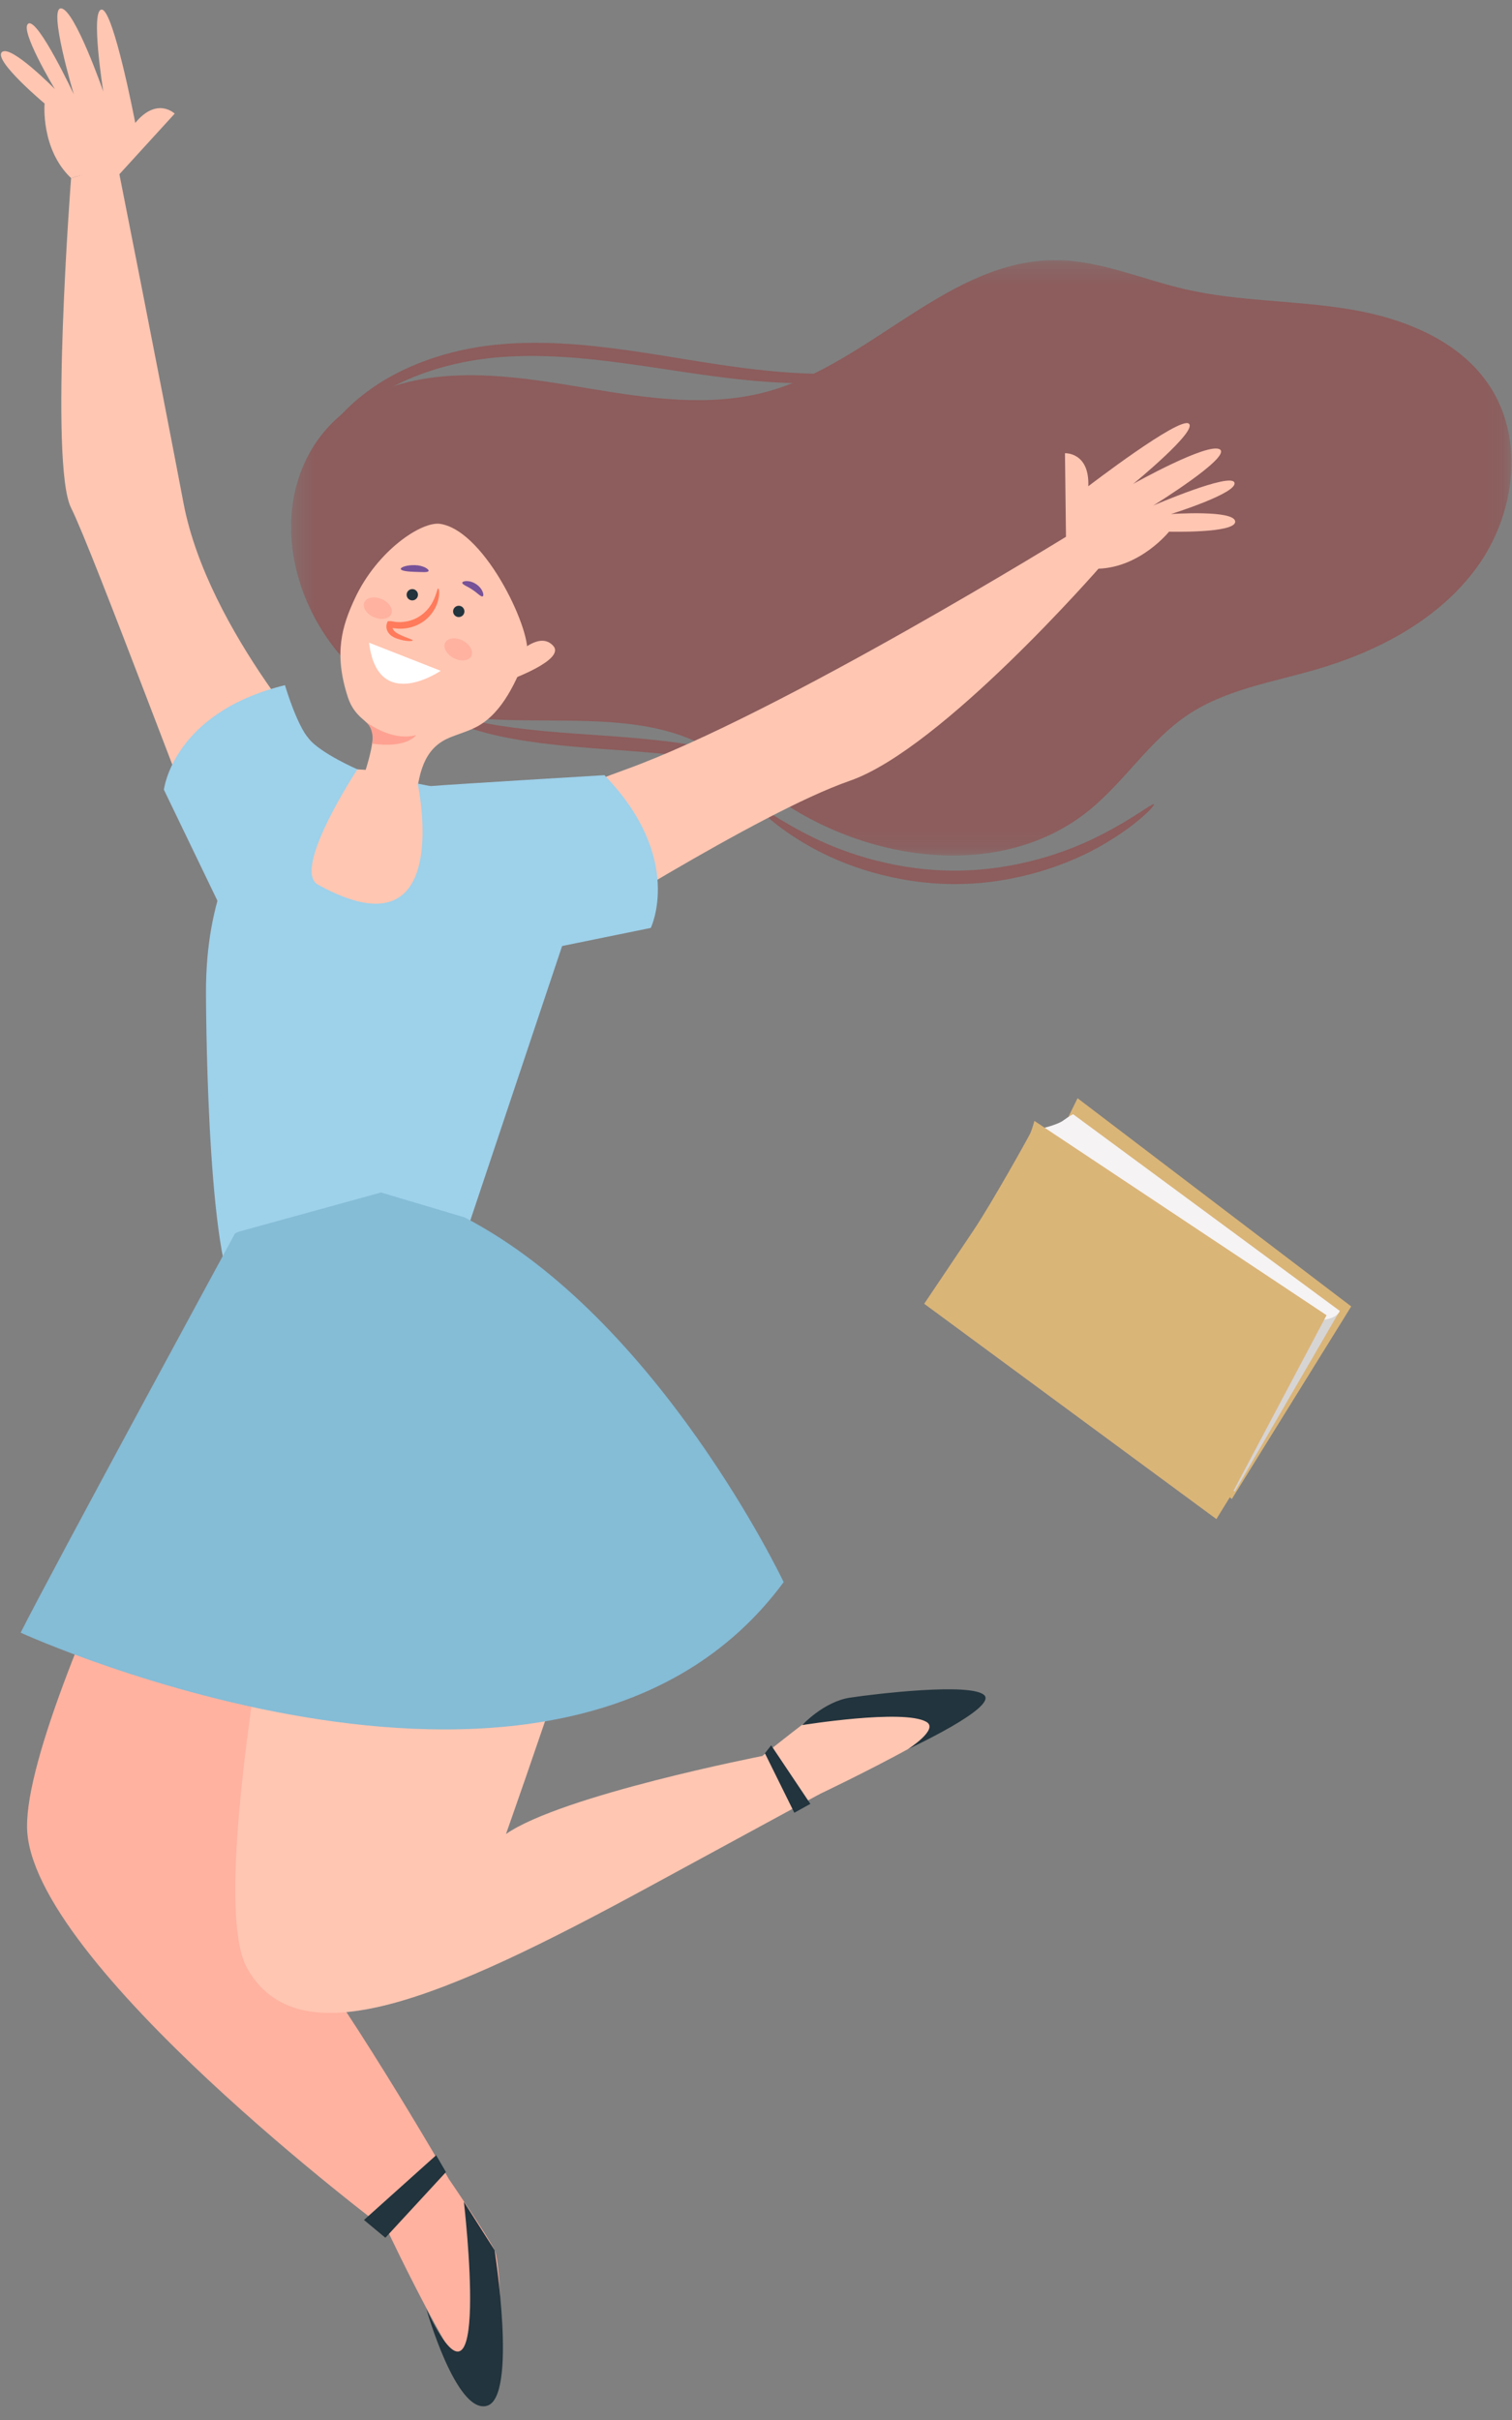 <?xml version="1.0" encoding="UTF-8"?>
<svg width="70px" height="112px" viewBox="0 0 70 112" version="1.1" xmlns="http://www.w3.org/2000/svg" xmlns:xlink="http://www.w3.org/1999/xlink">
    <rect x="0" y="0" width="70" height="112" fill="#808080" stroke="none"/>
    <!-- Generator: Sketch 49.1 (51147) - http://www.bohemiancoding.com/sketch -->
    <title>Group 16</title>
    <desc>Created with Sketch.</desc>
    <defs>
        <polygon id="path-1" points="0.385 0.313 56.879 0.313 56.879 27.867 0.385 27.867"></polygon>
    </defs>
    <g id="Page-1" stroke="none" stroke-width="1" fill="none" fill-rule="evenodd">
        <g id="Artboard" transform="translate(-256, -811)">
            <g id="Page-1" transform="translate(125, 811)">
                <g id="Group-190">
                    <polygon id="Fill-7" fill="#DAB578" points="180.431 51.752 180.887 50.827 193.556 60.463 188.029 69.377 175.417 58.791"></polygon>
                    <polygon id="Fill-9" fill="#D7D4D4" points="193.025 60.669 188.169 69.028 187.859 68.89 192.183 61.074"></polygon>
                    <path d="M180.682,51.568 L193.025,60.669 C193.025,60.669 192.973,60.864 192.667,60.985 C192.36,61.105 192.183,61.074 192.183,61.074 L179.206,52.233 C179.206,52.233 179.954,52.06 180.225,51.858 C180.497,51.656 180.682,51.568 180.682,51.568" id="Fill-11" fill="#F5F3F3"></path>
                    <path d="M178.889,51.877 L192.415,60.87 L188.022,69.158 L187.314,70.305 L173.787,60.34 C173.787,60.34 175.212,58.223 176.068,56.946 C176.923,55.667 178.602,52.653 178.693,52.46 C178.785,52.267 178.889,51.877 178.889,51.877" id="Fill-13" fill="#DAB578"></path>
                    <path d="M167.223,35.939 C167.179,36.033 166.338,35.685 164.92,35.37 C164.213,35.204 163.355,35.076 162.399,34.958 C161.441,34.852 160.381,34.768 159.262,34.689 C158.142,34.611 157.071,34.521 156.097,34.401 C155.124,34.273 154.249,34.12 153.529,33.926 C152.083,33.55 151.263,33.105 151.292,33.043 C151.329,32.948 152.191,33.241 153.623,33.497 C154.338,33.633 155.2,33.738 156.16,33.833 C157.123,33.921 158.186,33.993 159.307,34.071 C160.429,34.151 161.502,34.253 162.475,34.392 C163.446,34.544 164.319,34.721 165.031,34.947 C166.464,35.381 167.255,35.879 167.223,35.939" id="Fill-65" fill="#8D5C5C"></path>
                    <g id="Group-16" transform="translate(131, 0)">
                        <path d="M53.428,37.225 C53.475,37.271 52.714,38.123 51.137,39.05 C49.579,39.976 47.126,40.894 44.306,40.915 C41.486,40.936 39.02,40.054 37.448,39.15 C35.858,38.246 35.084,37.405 35.13,37.359 C35.196,37.276 36.061,37.985 37.653,38.762 C39.231,39.541 41.609,40.315 44.301,40.295 C46.994,40.275 49.36,39.467 50.926,38.664 C52.508,37.865 53.362,37.143 53.428,37.225" id="Fill-63" fill="#8D5C5C"></path>
                        <g id="Group-69" transform="translate(13.095, 11.728)">
                            <mask id="mask-2" fill="white">
                                <use xlink:href="#path-1"></use>
                            </mask>
                            <g id="Clip-68"></g>
                            <path d="M14.253,6.265 C16.965,6.715 19.78,7.12 22.43,6.396 C27.216,5.088 30.849,0.275 35.812,0.314 C37.856,0.33 39.782,1.198 41.773,1.658 C44.246,2.229 46.821,2.167 49.326,2.575 C51.831,2.982 54.418,3.985 55.833,6.082 C57.513,8.57 57.052,12.081 55.29,14.512 C53.528,16.944 50.706,18.424 47.814,19.263 C45.798,19.848 43.649,20.187 41.903,21.351 C40.138,22.529 38.985,24.424 37.34,25.763 C33.213,29.123 26.789,28.16 22.526,24.973 C21.455,24.172 20.462,23.243 19.258,22.657 C14.363,20.272 7.323,23.429 3.107,19.09 C-1.174,14.683 -0.564,7.294 6.067,5.894 C8.756,5.326 11.542,5.815 14.253,6.265 Z" id="Fill-67" fill="#8D5C5C" mask="url(#mask-2)"></path>
                        </g>
                        <path d="M17.819,102.979 C17.819,102.979 22.304,112.548 22.828,110.777 C23.352,109.004 23.179,104.748 22.898,104.14 C22.615,103.533 20.782,100.848 20.782,100.848 L17.819,102.979 Z" id="Fill-70" fill="#FFB2A0"></path>
                        <path d="M50.249,25.596 C50.664,26.125 50.387,25.556 50.857,26.32 C52.81,26.252 54.121,24.607 54.121,24.607 C54.121,24.607 57.221,24.688 57.185,24.137 C57.15,23.585 54.213,23.791 54.213,23.791 C54.213,23.791 57.32,22.82 57.149,22.335 C56.98,21.851 53.393,23.396 53.393,23.396 C53.393,23.396 57.012,21.16 56.478,20.801 C55.943,20.444 52.462,22.396 52.462,22.396 C52.462,22.396 55.488,19.921 55.034,19.603 C54.582,19.284 50.384,22.504 50.384,22.504 C50.446,20.92 49.304,20.975 49.304,20.975 L49.351,24.843 C49.351,24.843 50.058,25.352 50.249,25.596" id="Fill-72" fill="#FFC6B2"></path>
                        <path d="M4.301,8.089 C3.637,8.211 4.152,7.981 3.291,8.243 C1.877,6.901 2.064,4.791 2.064,4.791 C2.064,4.791 -0.308,2.804 0.086,2.415 C0.481,2.026 2.539,4.121 2.539,4.121 C2.539,4.121 0.865,1.341 1.315,1.091 C1.765,0.841 3.417,4.367 3.417,4.367 C3.417,4.367 2.201,0.303 2.84,0.389 C3.478,0.474 4.781,4.234 4.781,4.234 C4.781,4.234 4.168,0.384 4.719,0.445 C5.27,0.506 6.262,5.688 6.262,5.688 C7.273,4.463 8.088,5.259 8.088,5.259 L5.527,8.064 C5.527,8.064 4.606,8.034 4.301,8.089" id="Fill-74" fill="#FFC6B2"></path>
                        <path d="M20.39,24.246 C19.532,24.106 17.458,25.478 16.421,27.715 C15.84,28.966 15.44,30.238 16.107,32.274 C16.421,33.231 17.078,33.351 17.224,33.78 C17.41,34.323 16.796,36.035 16.796,36.035 L19.244,37.019 C19.403,35.843 19.584,34.66 20.788,34.15 C21.238,33.958 21.72,33.837 22.145,33.595 C23.292,32.94 23.905,31.509 24.376,30.336 C24.728,29.461 22.54,24.597 20.39,24.246" id="Fill-76" fill="#FFC6B2"></path>
                        <path d="M17.476,57.483 L13.374,55.844 C13.374,55.844 1.201,78.316 1.252,84.55 C1.303,90.785 17.971,103.267 17.971,103.267 L20.782,100.848 C20.782,100.848 15.635,91.916 12.884,88.766 C10.134,85.616 17.476,57.483 17.476,57.483" id="Fill-78" fill="#FFB2A0"></path>
                        <path d="M37.842,83.081 C37.842,83.081 46.881,78.811 45.065,78.434 C43.249,78.059 39,78.576 38.415,78.904 C37.829,79.233 35.29,81.27 35.29,81.27 L37.842,83.081 Z" id="Fill-80" fill="#FFC6B2"></path>
                        <path d="M21.505,57.288 L15.283,59.542 C15.283,59.542 9.058,86.794 11.434,91.072 C13.81,95.353 20.483,92.52 29.987,87.356 L37.948,83.031 L35.291,81.27 C35.291,81.27 26.027,83.077 23.426,84.879 C23.426,84.879 24.783,81.049 26.594,75.644 C28.403,70.239 29.651,64.721 21.505,57.288" id="Fill-82" fill="#FFC6B2"></path>
                        <path d="M13.846,38.722 C13.846,36.911 14.431,35.602 16.25,35.602 C18.069,35.602 20.583,36.237 20.583,38.047 C20.583,39.859 19.15,42.8 17.33,42.8 C15.512,42.8 13.846,40.534 13.846,38.722" id="Fill-84" fill="#FFC6B2"></path>
                        <path d="M15.283,35.342 C15.283,35.342 9.627,29.249 8.495,23.28 C7.363,17.312 5.441,7.627 5.441,7.627 L3.291,8.243 C3.291,8.243 2.272,21.479 3.291,23.506 C4.309,25.533 9.284,39.028 10.798,42.572 L15.283,35.342 Z" id="Fill-86" fill="#FFC6B2"></path>
                        <path d="M21.359,40.091 C21.359,40.091 21.794,38.196 28.946,35.62 C36.098,33.044 49.591,24.695 49.591,24.695 L50.937,26.228 C50.937,26.228 43.606,34.658 39.341,36.137 C35.076,37.616 26.016,43.446 25.084,43.913 C23.675,44.619 23.692,45.507 21.359,40.091" id="Fill-88" fill="#FFC6B2"></path>
                        <path d="M15.283,35.342 C15.283,35.342 9.536,37.196 9.536,45.901 C9.536,45.901 9.54,57.822 10.894,59.991 C10.894,59.991 13.096,60.552 15.84,59.991 C18.719,59.402 21.504,57.288 21.504,57.288 L26.025,43.779 L25.484,37.449 L19.338,36.268 C19.338,36.268 21.102,44.47 14.722,40.944 C13.482,40.259 16.546,35.605 16.546,35.605 L15.283,35.342 Z" id="Fill-90" fill="#9ED1EA"></path>
                        <path d="M10.42,42.422 L7.588,36.549 C7.588,36.549 7.994,32.987 13.192,31.71 C13.192,31.71 13.718,33.506 14.294,34.192 C14.87,34.878 16.548,35.607 16.548,35.607 L10.42,42.422 Z" id="Fill-92" fill="#9ED1EA"></path>
                        <path d="M21.125,44.782 L30.129,42.945 C30.129,42.945 31.695,39.716 27.983,35.876 C27.983,35.876 20.96,36.297 20.051,36.373 C19.155,36.447 19.77,37.133 19.77,37.133 L21.125,44.782 Z" id="Fill-94" fill="#9ED1EA"></path>
                        <path d="M10.88,57.087 C10.88,57.087 2.363,72.761 0.956,75.562 C0.956,75.562 26.082,87.052 36.281,73.222 C36.281,73.222 30.479,60.998 21.51,56.344 L17.64,55.191 L11.031,57.012" id="Fill-96" fill="#85BCD6"></path>
                        <path d="M24.046,30.188 C24.046,30.188 25.016,29.222 25.613,29.891 C26.21,30.559 23.45,31.525 23.45,31.525 L24.046,30.188 Z" id="Fill-98" fill="#FFC6B2"></path>
                        <path d="M41.791,17.017 C41.801,17.051 41.426,17.212 40.711,17.381 C39.997,17.552 38.938,17.707 37.623,17.734 C36.308,17.76 34.745,17.643 33.034,17.412 C31.322,17.186 29.461,16.854 27.504,16.642 C25.55,16.434 23.672,16.396 22.008,16.664 C20.343,16.927 18.903,17.469 17.802,18.103 C16.701,18.742 15.935,19.45 15.464,19.987 C14.991,20.523 14.779,20.866 14.73,20.837 C14.704,20.824 14.846,20.438 15.275,19.836 C15.701,19.236 16.452,18.445 17.574,17.729 C18.694,17.017 20.183,16.406 21.913,16.1 C23.645,15.79 25.583,15.814 27.57,16.026 C29.56,16.242 31.422,16.593 33.115,16.847 C34.807,17.107 36.336,17.265 37.624,17.295 C40.205,17.367 41.768,16.911 41.791,17.017" id="Fill-100" fill="#8D5C5C"></path>
                        <path d="M19.106,29.64 C19.103,29.678 18.827,29.704 18.405,29.565 C18.301,29.528 18.177,29.48 18.063,29.376 C18.006,29.324 17.953,29.254 17.921,29.17 C17.875,29.054 17.879,28.921 17.924,28.82 C17.938,28.8 17.938,28.751 17.964,28.75 L18.045,28.748 C18.098,28.741 18.161,28.758 18.222,28.769 C18.333,28.791 18.368,28.787 18.448,28.792 C18.587,28.796 18.732,28.782 18.875,28.75 C19.464,28.626 19.858,28.2 20.035,27.849 C20.221,27.496 20.237,27.23 20.286,27.233 C20.321,27.229 20.39,27.511 20.237,27.937 C20.159,28.146 20.023,28.386 19.805,28.596 C19.587,28.805 19.286,28.978 18.944,29.052 C18.773,29.09 18.601,29.105 18.436,29.096 C18.364,29.092 18.25,29.078 18.217,29.071 C18.187,29.065 18.19,29.059 18.185,29.063 C18.181,29.066 18.179,29.072 18.18,29.08 C18.192,29.121 18.214,29.16 18.246,29.195 C18.308,29.265 18.399,29.318 18.489,29.363 C18.854,29.54 19.113,29.594 19.106,29.64" id="Fill-102" fill="#FF7B5B"></path>
                        <path d="M17.086,29.744 L20.403,31.045 C20.403,31.045 17.488,33.046 17.086,29.744" id="Fill-104" fill="#FFFFFF"></path>
                        <path d="M21.819,30.37 C21.701,30.593 21.336,30.632 21.003,30.458 C20.67,30.283 20.495,29.961 20.613,29.739 C20.731,29.516 21.096,29.477 21.43,29.651 C21.762,29.826 21.937,30.148 21.819,30.37" id="Fill-106" fill="#FFB2A0"></path>
                        <path d="M18.118,28.416 C18.017,28.647 17.655,28.714 17.311,28.565 C16.965,28.416 16.766,28.109 16.867,27.878 C16.967,27.647 17.328,27.58 17.674,27.729 C18.019,27.878 18.218,28.185 18.118,28.416" id="Fill-108" fill="#FFB2A0"></path>
                        <path d="M16.889,33.365 C16.889,33.365 18.052,34.335 19.265,34.023 C19.265,34.023 18.846,34.647 17.236,34.418 C17.236,34.418 17.37,33.73 16.889,33.365" id="Fill-110" fill="#FFA192"></path>
                        <path d="M21.501,28.296 C21.501,28.441 21.383,28.558 21.238,28.558 C21.094,28.558 20.976,28.441 20.976,28.296 C20.976,28.152 21.094,28.035 21.238,28.035 C21.383,28.035 21.501,28.152 21.501,28.296" id="Fill-112" fill="#22343D"></path>
                        <path d="M19.35,27.525 C19.35,27.67 19.233,27.787 19.088,27.787 C18.943,27.787 18.825,27.67 18.825,27.525 C18.825,27.381 18.943,27.264 19.088,27.264 C19.233,27.264 19.35,27.381 19.35,27.525" id="Fill-114" fill="#22343D"></path>
                        <path d="M22.345,27.6 C22.264,27.634 22.107,27.445 21.87,27.292 C21.638,27.132 21.402,27.061 21.402,26.973 C21.394,26.889 21.724,26.821 22.043,27.034 C22.363,27.246 22.426,27.574 22.345,27.6" id="Fill-116" fill="#775298"></path>
                        <path d="M18.555,26.33 C18.55,26.249 18.832,26.146 19.21,26.156 C19.595,26.164 19.879,26.35 19.84,26.427 C19.803,26.506 19.535,26.472 19.198,26.466 C18.858,26.456 18.561,26.419 18.555,26.33" id="Fill-118" fill="#775298"></path>
                        <path d="M19.74,106.868 C19.74,106.868 21.12,111.742 22.544,111.343 C23.969,110.944 22.898,104.14 22.898,104.14 L21.476,101.904 C21.476,101.904 22.811,113.293 19.74,106.868" id="Fill-120" fill="#22343D"></path>
                        <path d="M37.138,79.839 C37.138,79.839 38.142,78.749 39.357,78.568 C40.574,78.386 44.922,77.872 45.561,78.447 C46.199,79.022 42.037,80.95 42.037,80.95 C42.037,80.95 43.487,80.03 42.885,79.688 C41.821,79.082 37.138,79.839 37.138,79.839" id="Fill-122" fill="#22343D"></path>
                        <polygon id="Fill-124" fill="#22343D" points="35.413 81.144 36.774 83.896 37.517 83.485 35.702 80.775"></polygon>
                        <polygon id="Fill-126" fill="#22343D" points="20.192 99.746 16.851 102.743 17.841 103.565 20.646 100.526"></polygon>
                    </g>
                </g>
            </g>
        </g>
    </g>
</svg>